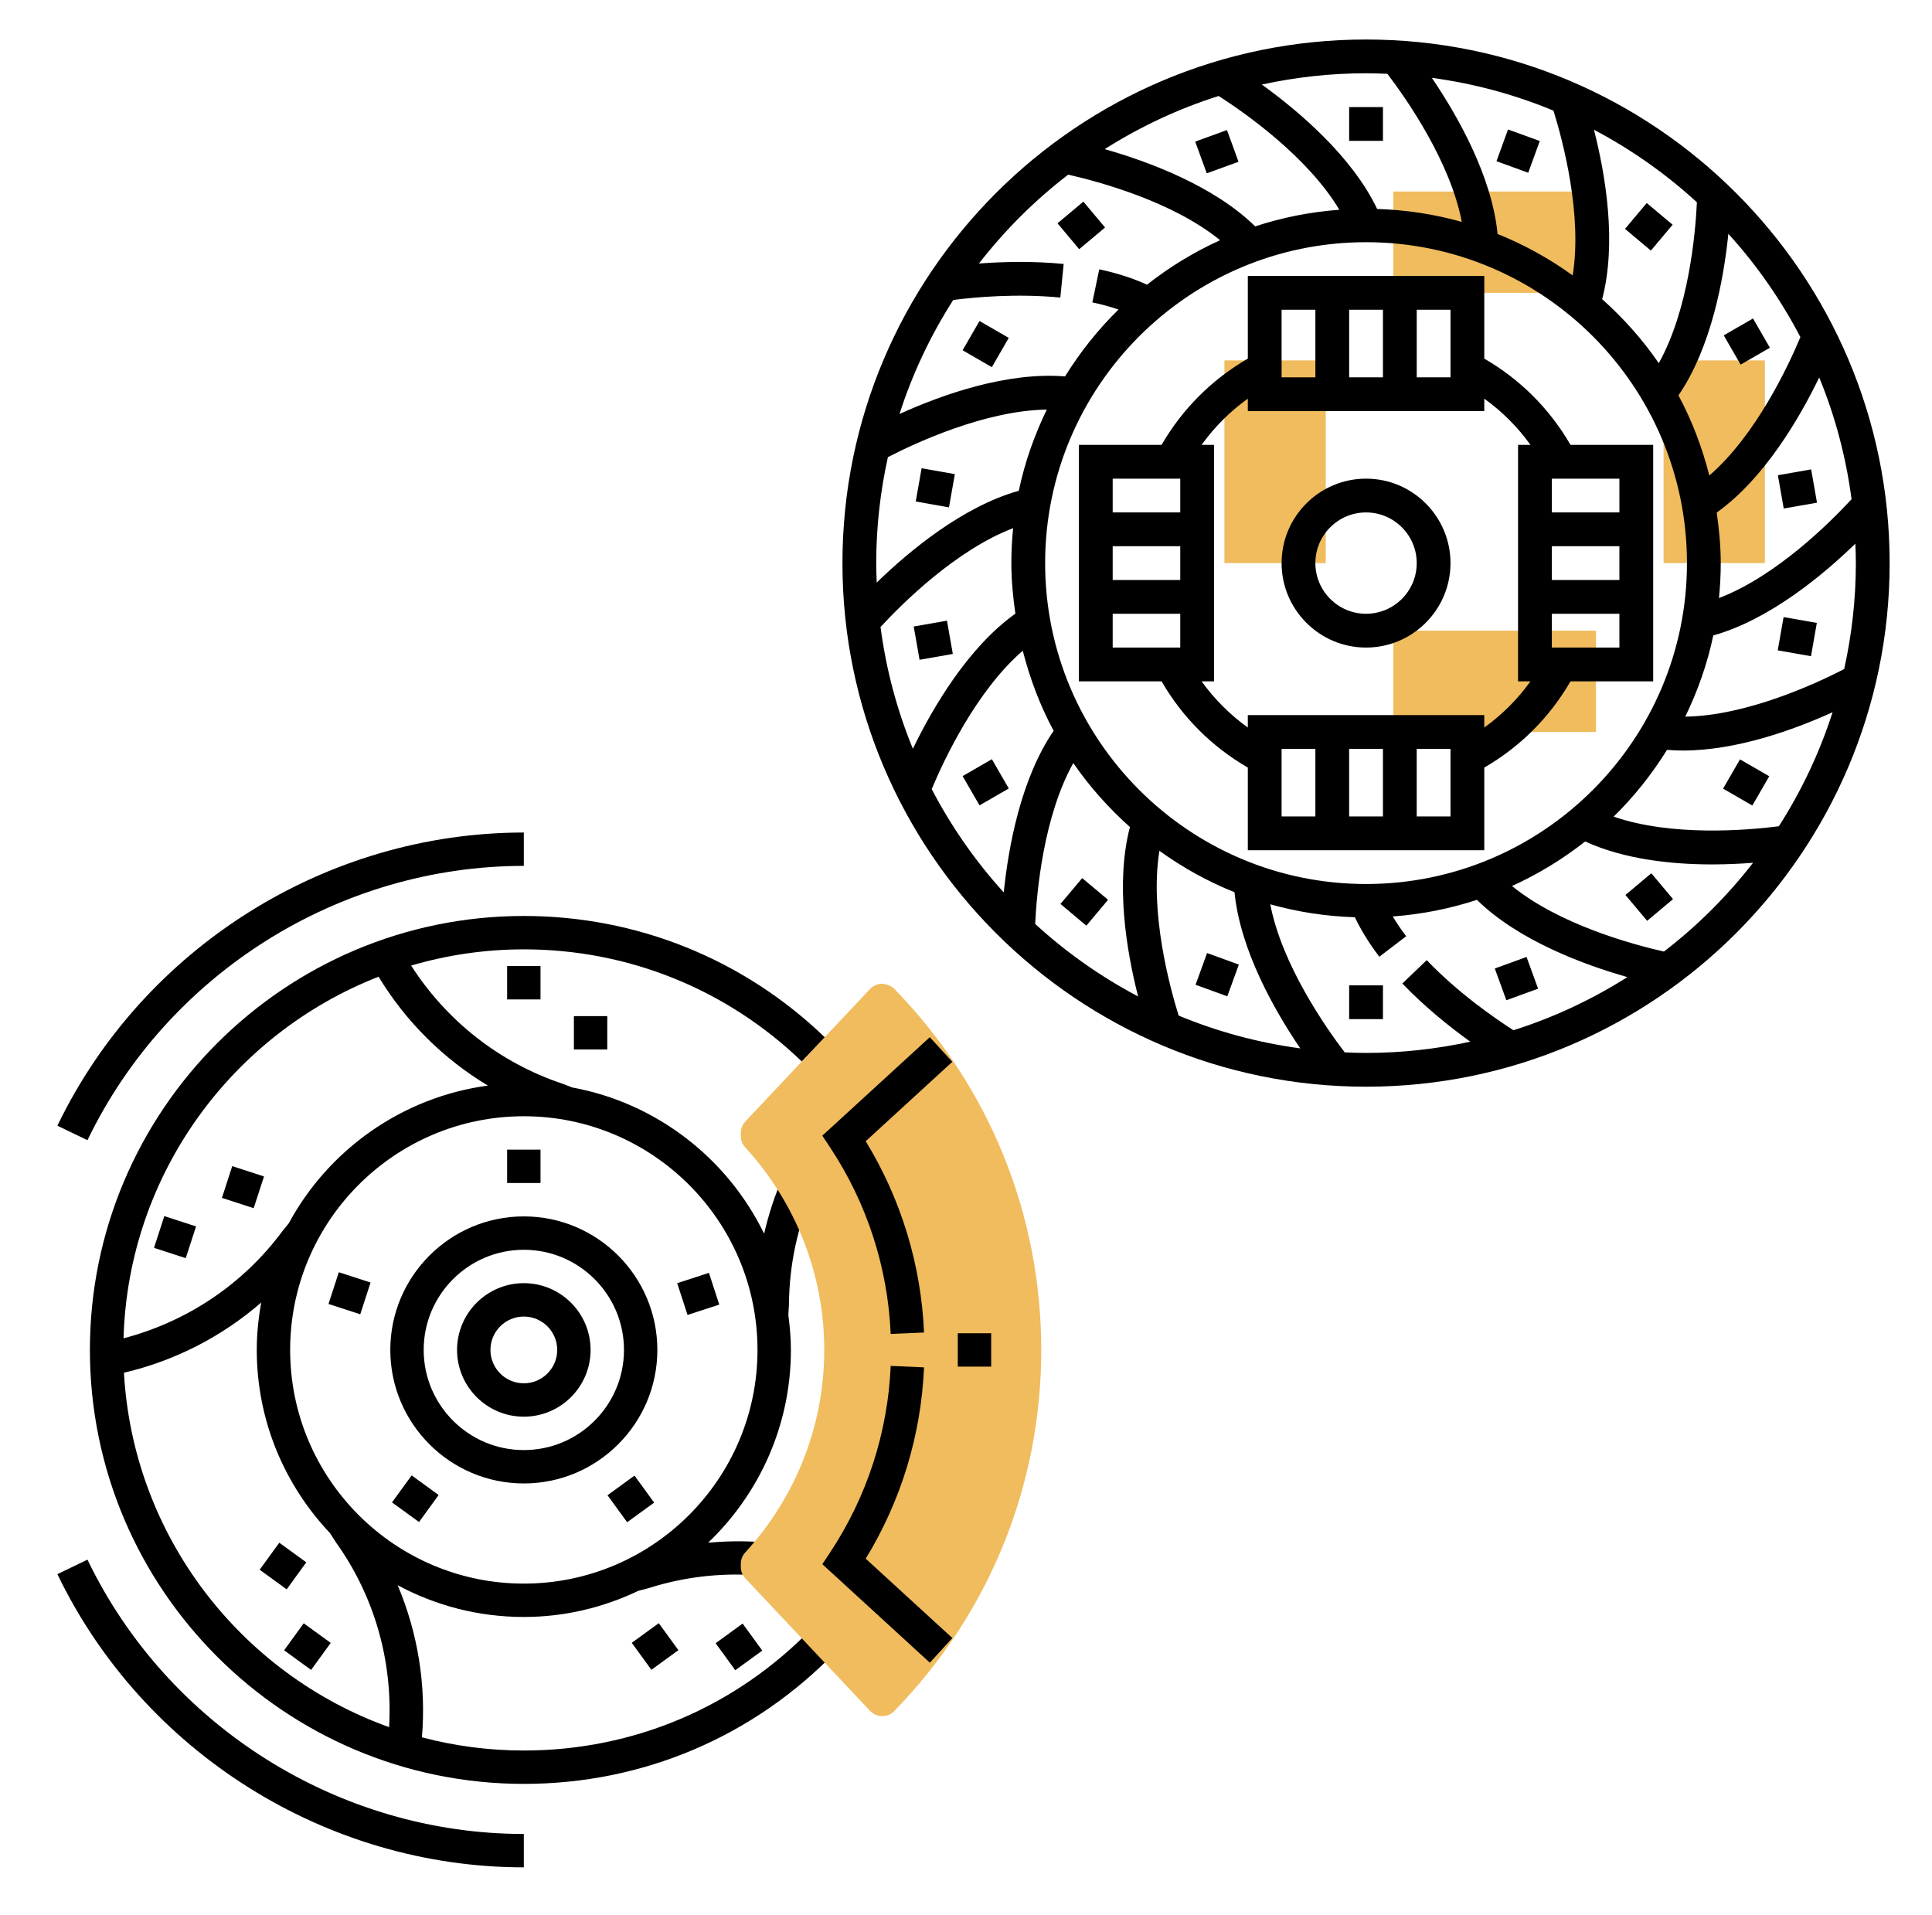 <?xml version="1.0" encoding="utf-8"?>
<!-- Generator: Adobe Illustrator 16.0.0, SVG Export Plug-In . SVG Version: 6.00 Build 0)  -->
<!DOCTYPE svg PUBLIC "-//W3C//DTD SVG 1.1//EN" "http://www.w3.org/Graphics/SVG/1.1/DTD/svg11.dtd">
<svg version="1.1" id="Capa_1" xmlns="http://www.w3.org/2000/svg" xmlns:xlink="http://www.w3.org/1999/xlink" x="0px" y="0px"
	 width="202px" height="200.24px" viewBox="221.5 359.76 202 200.24" enable-background="new 221.5 359.76 202 200.24"
	 xml:space="preserve">
<g>
	<rect x="349.519" y="397.443" fill="#F0BC5E" width="10.596" height="21.192"/>
	<rect x="395.433" y="397.443" fill="#F0BC5E" width="10.595" height="21.192"/>
	<rect x="367.178" y="379.784" fill="#F0BC5E" width="21.191" height="10.596"/>
	<rect x="367.178" y="425.7" fill="#F0BC5E" width="21.191" height="10.595"/>
</g>
<g>
	<path d="M364.327,363.891c-30.187,0-54.745,24.56-54.745,54.745c0,30.185,24.558,54.744,54.745,54.744
		c30.188,0,54.745-24.56,54.745-54.745C419.071,388.451,394.514,363.891,364.327,363.891z M407.487,446.15
		c-3.327,0.423-11.228,1.09-17.274-1.008c2.135-2.085,3.997-4.436,5.583-6.979c0.542,0.044,1.088,0.071,1.638,0.071
		c5.619,0,11.573-2.149,15.67-4.005C411.745,438.47,409.843,442.466,407.487,446.15z M364.327,452.188
		c-18.502,0-33.553-15.05-33.553-33.552c0-18.503,15.051-33.553,33.553-33.553s33.553,15.05,33.553,33.553
		C397.879,437.138,382.829,452.188,364.327,452.188z M339.639,446.231c-1.536,5.895-0.366,12.931,0.858,17.714
		c-3.913-2.066-7.53-4.618-10.764-7.584c0.159-3.347,0.872-11.231,3.986-16.822C335.413,442.007,337.416,444.24,339.639,446.231z
		 M342.722,448.716c2.419,1.743,5.045,3.206,7.852,4.331c0.595,6.075,4.21,12.402,6.875,16.326
		c-4.444-0.599-8.708-1.764-12.717-3.43C343.739,462.752,341.698,455.051,342.722,448.716z M327.662,423.92
		c-4.969,3.55-8.648,9.852-10.716,14.127c-1.651-4.015-2.799-8.284-3.382-12.731c2.262-2.451,7.881-8.045,13.862-10.335
		c-0.118,1.204-0.185,2.421-0.185,3.655C327.242,420.434,327.415,422.188,327.662,423.92z M328.022,411.072
		c-5.868,1.647-11.459,6.297-14.856,9.597c-0.027-0.673-0.052-1.353-0.052-2.033c0-3.806,0.431-7.512,1.222-11.081
		c2.97-1.531,10.2-4.876,16.612-4.973C329.655,405.256,328.642,408.089,328.022,411.072z M337.004,375.352
		c3.683-2.334,7.678-4.217,11.915-5.557c2.806,1.8,9.322,6.384,12.615,11.896c-3.05,0.229-5.995,0.814-8.796,1.738
		C348.387,379.17,341.567,376.649,337.004,375.352z M389.015,391.039c1.536-5.895,0.364-12.93-0.859-17.714
		c3.913,2.066,7.53,4.618,10.764,7.585c-0.158,3.346-0.872,11.231-3.986,16.822C393.241,395.264,391.239,393.031,389.015,391.039z
		 M385.931,388.555c-2.419-1.744-5.045-3.206-7.851-4.33c-0.595-6.075-4.21-12.403-6.875-16.326
		c4.443,0.598,8.708,1.763,12.717,3.429C384.914,374.519,386.956,382.22,385.931,388.555z M400.991,413.352
		c4.97-3.55,8.647-9.853,10.716-14.127c1.651,4.014,2.799,8.283,3.382,12.73c-2.262,2.451-7.881,8.046-13.862,10.336
		c0.119-1.203,0.186-2.421,0.186-3.655C401.412,416.837,401.238,415.082,400.991,413.352z M400.631,426.199
		c5.868-1.648,11.459-6.298,14.857-9.598c0.026,0.674,0.051,1.353,0.051,2.034c0,3.805-0.431,7.511-1.222,11.081
		c-2.97,1.531-10.204,4.878-16.613,4.974C398.998,432.015,400.011,429.183,400.631,426.199z M409.74,395.006
		c-1.294,3.089-4.672,10.278-9.52,14.47c-0.752-2.942-1.819-5.757-3.229-8.373c3.438-5.029,4.735-12.179,5.217-16.896
		C405.161,387.452,407.691,391.084,409.74,395.006z M366.559,367.479c2.022,2.655,6.571,9.182,7.78,15.482
		c-2.83-0.796-5.792-1.257-8.851-1.354c-2.635-5.513-8.207-10.229-12.056-13.007c3.512-0.765,7.156-1.179,10.894-1.179
		C365.075,367.422,365.818,367.448,366.559,367.479z M333.184,378.02c3.274,0.741,10.923,2.817,15.883,6.854
		c-2.74,1.246-5.303,2.808-7.642,4.651c-1.476-0.674-3.143-1.217-4.992-1.604l-0.724,3.456c0.977,0.205,1.892,0.455,2.738,0.747
		c-2.138,2.087-4.006,4.442-5.593,6.99c-6.083-0.487-12.81,1.891-17.306,3.929c1.36-4.241,3.261-8.239,5.618-11.922
		c2.238-0.284,6.666-0.695,11.197-0.248l0.348-3.515c-3.23-0.318-6.387-0.229-8.858-0.047
		C326.557,383.829,329.691,380.704,333.184,378.02z M318.914,442.265c1.294-3.09,4.672-10.278,9.521-14.468
		c0.752,2.94,1.819,5.755,3.228,8.371c-3.438,5.029-4.734,12.18-5.216,16.896C323.493,449.818,320.962,446.187,318.914,442.265z
		 M362.095,469.792c-2.022-2.658-6.571-9.183-7.781-15.483c2.827,0.795,5.789,1.256,8.844,1.354c0.651,1.363,1.502,2.748,2.56,4.13
		l2.804-2.146c-0.53-0.694-0.995-1.386-1.403-2.066c3.049-0.229,5.997-0.814,8.798-1.738c4.351,4.261,11.172,6.781,15.734,8.078
		c-3.683,2.333-7.676,4.217-11.914,5.556c-1.959-1.257-5.797-3.91-9.064-7.329l-2.551,2.44c2.362,2.474,4.992,4.566,7.102,6.086
		c-3.516,0.762-7.159,1.176-10.897,1.176C363.578,469.849,362.836,469.823,362.095,469.792z M395.47,459.251
		c-3.275-0.74-10.923-2.817-15.884-6.854c2.745-1.246,5.31-2.813,7.65-4.657c4.063,1.858,8.981,2.399,13.263,2.399
		c1.541,0,2.988-0.07,4.29-0.17C402.092,453.449,398.959,456.57,395.47,459.251z"/>
	<path d="M385.704,430.997h8.645v-24.724h-8.645c-2.173-3.759-5.259-6.843-9.015-9.017v-8.643h-24.723v8.643
		c-3.758,2.175-6.843,5.258-9.016,9.017h-8.644v24.724h8.644c2.172,3.759,5.259,6.843,9.016,9.017v8.643h24.723v-8.643
		C380.446,437.84,383.531,434.756,385.704,430.997z M383.752,416.869h7.063v3.532h-7.063V416.869z M383.752,427.466v-3.533h7.063
		v3.533H383.752z M390.816,413.338h-7.063v-3.533h7.063V413.338z M362.561,399.21v-7.064h3.533v7.064H362.561z M369.625,392.146
		h3.533v7.064h-3.533V392.146L369.625,392.146z M355.497,392.146h3.532v7.064h-3.532V392.146z M344.901,420.401h-7.064v-3.532h7.064
		V420.401z M344.901,409.805v3.533h-7.064v-3.533H344.901z M337.837,423.933h7.064v3.533h-7.064V423.933z M366.093,438.061v7.064
		h-3.533v-7.064H366.093z M359.029,445.125h-3.532v-7.064h3.532V445.125z M373.157,445.125h-3.533v-7.064h3.533V445.125z
		 M376.688,435.826v-1.298h-24.723v1.298c-1.865-1.338-3.492-2.964-4.831-4.829h1.298v-24.724h-1.298
		c1.339-1.865,2.965-3.491,4.831-4.831v1.3h24.723v-1.3c1.865,1.34,3.491,2.966,4.83,4.831h-1.299v24.724h1.299
		C380.18,432.862,378.554,434.488,376.688,435.826z"/>
	<path d="M364.327,409.805c-4.869,0-8.83,3.963-8.83,8.831c0,4.867,3.961,8.83,8.83,8.83c4.869,0,8.83-3.963,8.83-8.83
		C373.157,413.768,369.196,409.805,364.327,409.805z M364.327,423.933c-2.92,0-5.298-2.376-5.298-5.297
		c0-2.922,2.376-5.298,5.298-5.298c2.922,0,5.298,2.376,5.298,5.298C369.625,421.557,367.248,423.933,364.327,423.933z"/>
	<rect x="362.561" y="370.956" width="3.533" height="3.53"/>
	<rect x="346.866" y="373.726" transform="matrix(0.94 -0.342 0.342 0.94 -107.403 141.89)" width="3.532" height="3.529"/>
	
		<rect x="333.046" y="381.694" transform="matrix(0.766 -0.642 0.642 0.766 -168.093 304.546)" width="3.531" height="3.531"/>
	<rect x="322.792" y="393.91" transform="matrix(0.5 -0.866 0.866 0.5 -180.378 478.965)" width="3.534" height="3.532"/>
	<rect x="317.331" y="408.91" transform="matrix(0.174 -0.985 0.985 0.174 -140.747 653.616)" width="3.529" height="3.529"/>
	<rect x="317.338" y="424.845" transform="matrix(0.985 -0.173 0.173 0.985 -69.043 61.692)" width="3.531" height="3.532"/>
	
		<rect x="322.788" y="439.828" transform="matrix(0.866 -0.5 0.5 0.866 -177.302 221.408)" width="3.532" height="3.533"/>
	
		<rect x="333.057" y="452.042" transform="matrix(0.643 -0.766 0.766 0.643 -228.043 418.732)" width="3.532" height="3.531"/>
	<rect x="346.862" y="460.012" transform="matrix(0.342 -0.94 0.94 0.342 -204.538 631.449)" width="3.529" height="3.532"/>
	<rect x="362.561" y="462.784" width="3.533" height="3.531"/>
	<rect x="378.26" y="460.021" transform="matrix(0.94 -0.342 0.342 0.94 -135.104 157.966)" width="3.532" height="3.53"/>
	
		<rect x="392.068" y="452.033" transform="matrix(0.766 -0.643 0.643 0.766 -199.534 359.176)" width="3.532" height="3.531"/>
	<rect x="402.319" y="439.816" transform="matrix(0.5 -0.866 0.866 0.5 -180.383 570.716)" width="3.533" height="3.532"/>
	<rect x="407.781" y="424.838" transform="matrix(0.173 -0.985 0.985 0.173 -81.64 755.926)" width="3.532" height="3.529"/>
	<rect x="407.763" y="408.899" transform="matrix(0.985 -0.173 0.173 0.985 -65 77.225)" width="3.532" height="3.533"/>
	<rect x="402.33" y="393.918" transform="matrix(0.866 -0.5 0.5 0.866 -143.651 254.856)" width="3.532" height="3.532"/>
	<rect x="392.067" y="381.69" transform="matrix(0.643 -0.766 0.766 0.643 -153.07 438.588)" width="3.532" height="3.531"/>
	<rect x="378.271" y="373.741" transform="matrix(0.342 -0.94 0.94 0.342 -102.721 604.37)" width="3.53" height="3.532"/>
</g>
<g>
	
		<rect x="297.092" y="530.203" transform="matrix(-0.809 0.588 -0.588 -0.809 853.306 786.582)" width="3.49" height="3.492"/>
	<path d="M269.288,500.901c0,3.85,3.131,6.98,6.98,6.98c3.85,0,6.981-3.131,6.981-6.98c0-3.849-3.131-6.98-6.981-6.98
		C272.419,493.921,269.288,497.053,269.288,500.901z M279.759,500.901c0,1.926-1.566,3.49-3.491,3.49c-1.924,0-3.49-1.564-3.49-3.49
		c0-1.925,1.565-3.489,3.49-3.489C278.193,497.412,279.759,498.977,279.759,500.901z"/>
	<path d="M262.308,500.901c0,7.697,6.263,13.961,13.96,13.961c7.698,0,13.961-6.264,13.961-13.961
		c0-7.698-6.263-13.961-13.961-13.961C268.571,486.94,262.308,493.203,262.308,500.901z M286.74,500.901
		c0,5.775-4.696,10.471-10.471,10.471c-5.774,0-10.471-4.695-10.471-10.471c0-5.774,4.697-10.47,10.471-10.47
		C282.044,490.432,286.74,495.127,286.74,500.901z"/>
	<path d="M276.268,450.293v-3.489c-20.657,0-39.8,12.031-48.767,30.655l3.145,1.515
		C239.035,461.552,256.943,450.293,276.268,450.293z"/>
	<path d="M230.645,522.83l-3.145,1.515C236.468,542.967,255.612,555,276.268,555v-3.49
		C256.943,551.51,239.035,540.253,230.645,522.83z"/>
	<rect x="274.523" y="479.96" width="3.49" height="3.489"/>
	<rect x="256.265" y="493.223" transform="matrix(-0.309 0.951 -0.951 -0.309 808.485 402.553)" width="3.49" height="3.49"/>
	<rect x="263.25" y="514.691" transform="matrix(-0.588 0.809 -0.809 -0.588 838.539 605.741)" width="3.49" height="3.49"/>
	<rect x="285.806" y="514.689" transform="matrix(-0.809 0.588 -0.588 -0.809 823.748 765.195)" width="3.49" height="3.491"/>
	
		<rect x="292.774" y="493.228" transform="matrix(-0.951 0.309 -0.309 -0.951 727.538 874.756)" width="3.49" height="3.491"/>
	<rect x="274.523" y="460.765" width="3.49" height="3.49"/>
	<rect x="281.504" y="466" width="3.489" height="3.489"/>
	<rect x="238.011" y="487.284" transform="matrix(-0.309 0.951 -0.951 -0.309 778.951 412.211)" width="3.49" height="3.489"/>
	
		<rect x="245.148" y="482.272" transform="matrix(-0.309 0.951 -0.951 -0.309 783.494 398.65)" width="3.49" height="3.492"/>
	
		<rect x="251.957" y="530.219" transform="matrix(-0.588 0.809 -0.809 -0.588 833.177 639.469)" width="3.49" height="3.489"/>
	<rect x="249.383" y="521.888" transform="matrix(-0.588 0.809 -0.809 -0.588 822.369 628.229)" width="3.491" height="3.489"/>
	<rect x="288.366" y="530.073" transform="matrix(-0.809 0.588 -0.588 -0.809 837.401 791.563)" width="3.491" height="3.489"/>
	<path d="M306.426,529.967c-7.97,8.266-18.68,12.818-30.157,12.818c-3.68,0-7.25-0.481-10.654-1.378
		c0.462-5.479-0.437-10.932-2.537-15.906c3.932,2.117,8.421,3.321,13.191,3.321c4.288,0,8.336-0.999,11.969-2.733l1.119-0.295
		c3.641-1.151,7.417-1.598,11.22-1.332l0.247-3.481c-1.773-0.124-3.536-0.077-5.281,0.073c5.317-5.086,8.649-12.231,8.649-20.152
		c0-1.237-0.109-2.449-0.266-3.645l0.063-1.113c0.032-4.158,0.902-8.192,2.584-11.988l-3.189-1.415
		c-0.866,1.951-1.515,3.963-1.992,6.006c-3.822-7.854-11.221-13.662-20.071-15.289l-1.008-0.39
		c-6.554-2.186-12.113-6.56-15.827-12.354c3.742-1.095,7.694-1.695,11.784-1.695c10.897,0,21.217,4.164,29.062,11.725l2.423-2.513
		c-8.499-8.193-19.678-12.702-31.484-12.702c-25.018,0-45.372,20.355-45.372,45.373c0,25.019,20.354,45.372,45.372,45.372
		c12.434,0,24.038-4.932,32.668-13.886L306.426,529.967z M300.7,500.901c0,13.472-10.958,24.432-24.432,24.432
		c-13.472,0-24.432-10.96-24.432-24.432c0-13.473,10.959-24.432,24.432-24.432C289.742,476.47,300.7,487.429,300.7,500.901z
		 M261.084,461.88c2.849,4.707,6.79,8.595,11.422,11.382c-9.001,1.223-16.663,6.722-20.816,14.406l-0.644,0.788
		c-4.099,5.554-9.977,9.489-16.631,11.23C234.91,482.475,245.836,467.835,261.084,461.88z M262.182,540.34
		c-15.47-5.542-26.758-19.941-27.724-37.054c5.356-1.255,10.271-3.799,14.354-7.341c-0.29,1.611-0.466,3.262-0.466,4.958
		c0,7.407,2.92,14.138,7.648,19.142l0.644,0.996C260.657,526.661,262.583,533.471,262.182,540.34z"/>
	<path fill="#F0BC5E" d="M313.743,539.19c-0.005,0-0.01,0-0.015,0c-0.475-0.007-0.929-0.203-1.257-0.548l-13.043-13.857
		c-0.301-0.325-0.473-0.752-0.473-1.197v-0.326c0-0.438,0.164-0.856,0.459-1.18c5.329-5.818,8.267-13.341,8.267-21.181
		c0-7.839-2.938-15.363-8.267-21.182c-0.295-0.321-0.459-0.741-0.459-1.178v-0.326c0-0.445,0.172-0.873,0.473-1.198l13.043-13.855
		c0.328-0.346,0.78-0.545,1.257-0.549c0.434,0.037,0.932,0.187,1.265,0.527c9.914,10.163,15.375,23.574,15.375,37.761
		s-5.461,27.598-15.376,37.764C314.663,539.001,314.213,539.19,313.743,539.19z"/>
	<rect x="321.641" y="499.157" width="3.491" height="3.489"/>
	<path d="M318.719,533.6l-11.241-10.296l0.823-1.242c3.84-5.802,6.027-12.54,6.325-19.489l3.487,0.149
		c-0.304,7.086-2.407,13.969-6.1,20.005l9.061,8.299L318.719,533.6z"/>
	<path d="M314.625,499.23c-0.299-6.948-2.486-13.689-6.326-19.488l-0.824-1.242l11.241-10.297l2.357,2.574l-9.06,8.301
		c3.692,6.034,5.796,12.919,6.1,20.003L314.625,499.23z"/>
</g>
</svg>
